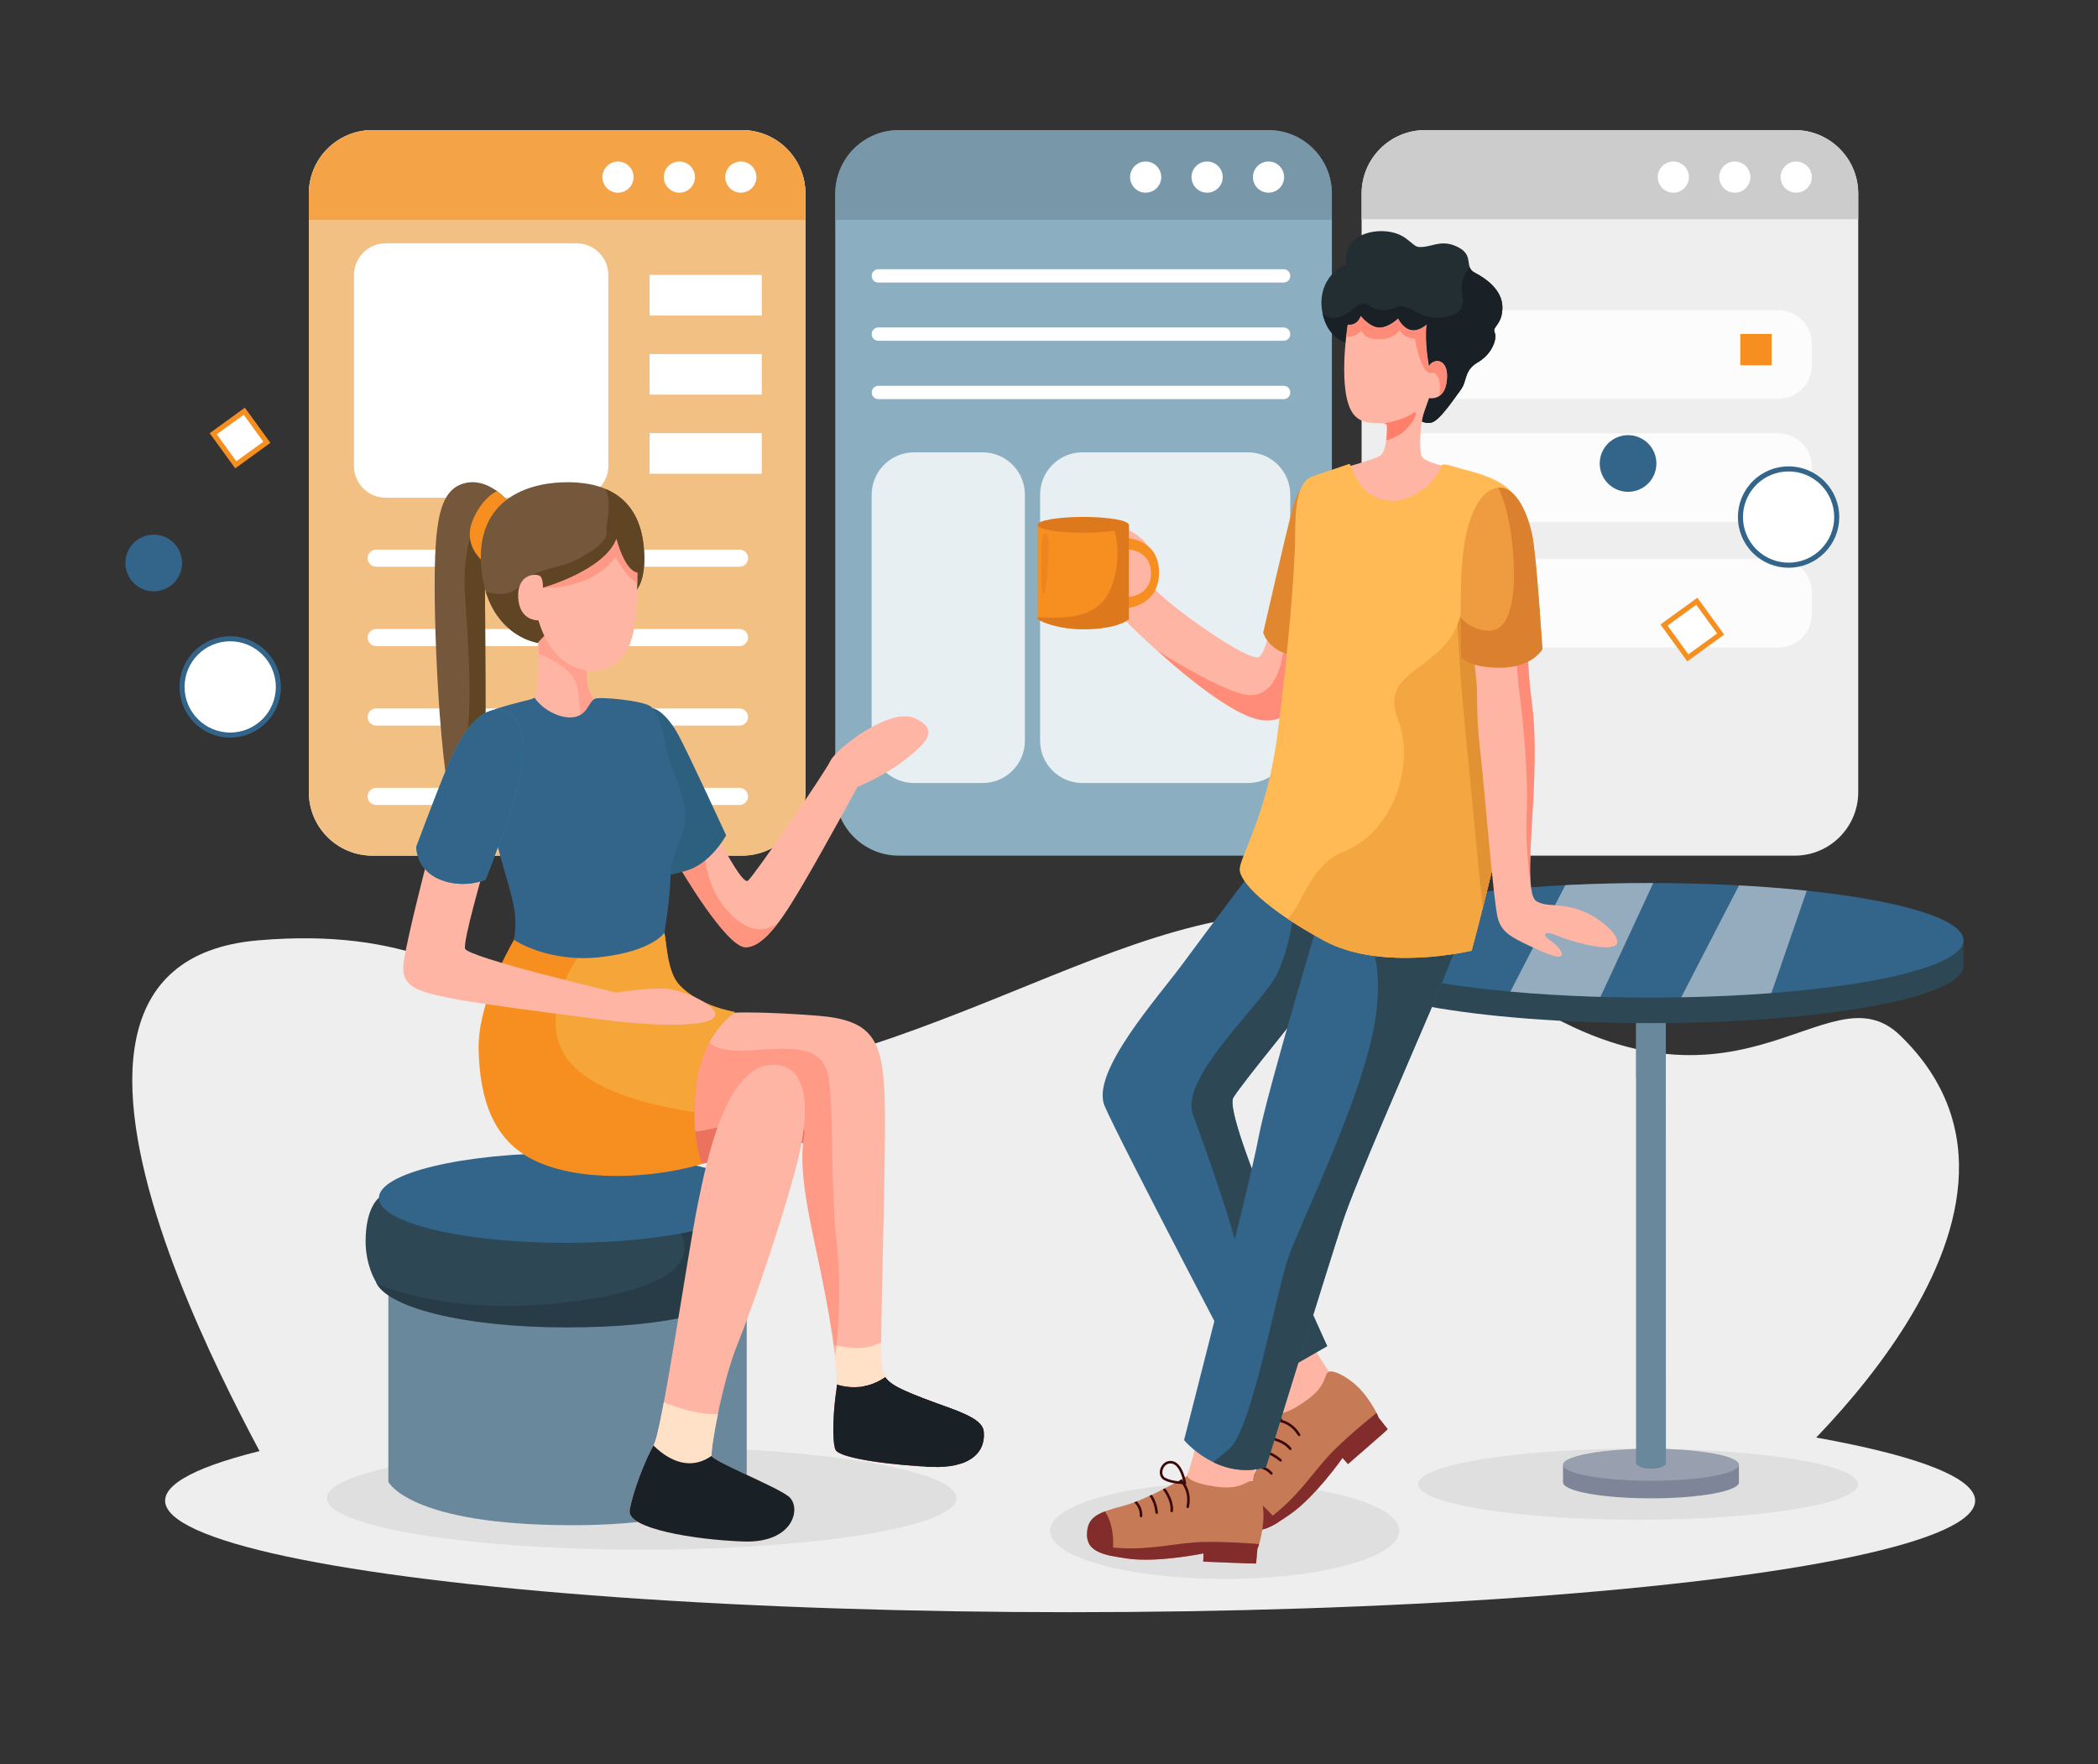 <svg xmlns="http://www.w3.org/2000/svg" xmlns:xlink="http://www.w3.org/1999/xlink" id="Layer_1" x="0px" y="0px" viewBox="0 0 3311.1 2784.1" style="enable-background:new 0 0 3311.1 2784.1;" xml:space="preserve">
<rect x="0" y="0" width="3311.1" height="2784.1" fill="#333333" stroke="none"/>
<style type="text/css">
	.st0{fill:#EEEEEE;}
	.st1{clip-path:url(#SVGID_2_);}
	.st2{fill:#CCCCCC;}
	.st3{opacity:0.8;fill:#FFFFFF;enable-background:new    ;}
	.st4{fill:#FFFFFF;}
	.st5{fill:#EBEBF7;}
	.st6{clip-path:url(#SVGID_4_);}
	.st7{opacity:0.6;}
	.st8{fill:#F78F20;}
	.st9{fill:#8BAFC1;}
	.st10{clip-path:url(#SVGID_6_);}
	.st11{fill:#6A889B;}
	.st12{clip-path:url(#SVGID_10_);}
	.st13{opacity:0.34;fill:#C4C4C4;enable-background:new    ;}
	.st14{fill:#7E8598;}
	.st15{fill:#989FAF;}
	.st16{clip-path:url(#SVGID_12_);}
	.st17{fill:#2D4754;}
	.st18{fill:#33658A;}
	.st19{clip-path:url(#SVGID_14_);}
	.st20{opacity:0.52;fill:#EEEEEE;enable-background:new    ;}
	.st21{fill:#232E33;}
	.st22{clip-path:url(#SVGID_16_);}
	.st23{fill:#192126;}
	.st24{fill:#FFB5A4;}
	.st25{clip-path:url(#SVGID_18_);}
	.st26{opacity:0.75;}
	.st27{fill:#FF7F6A;}
	.st28{clip-path:url(#SVGID_20_);}
	.st29{fill:#E0872F;}
	.st30{fill:#C67A56;}
	.st31{clip-path:url(#SVGID_22_);}
	.st32{fill:#822C2C;}
	.st33{fill:none;stroke:#3A0909;stroke-width:4;stroke-linecap:round;stroke-miterlimit:10;}
	.st34{clip-path:url(#SVGID_24_);}
	.st35{clip-path:url(#SVGID_26_);}
	.st36{clip-path:url(#SVGID_28_);}
	.st37{fill:#FFBA55;}
	.st38{clip-path:url(#SVGID_30_);}
	.st39{fill:#F4A640;}
	.st40{clip-path:url(#SVGID_32_);}
	.st41{fill:#E29233;}
	.st42{clip-path:url(#SVGID_34_);}
	.st43{fill:#EF9C41;}
	.st44{clip-path:url(#SVGID_36_);}
	.st45{fill:#DB802E;}
	.st46{clip-path:url(#SVGID_38_);}
	.st47{fill:#DD781D;}
	.st48{opacity:0.42;fill:#DD781D;enable-background:new    ;}
	.st49{clip-path:url(#SVGID_42_);}
	.st50{opacity:0.28;fill:#192126;enable-background:new    ;}
	.st51{fill:#75573C;}
	.st52{clip-path:url(#SVGID_46_);}
	.st53{fill:#604524;}
	.st54{clip-path:url(#SVGID_48_);}
	.st55{opacity:0.5;}
	.st56{clip-path:url(#SVGID_50_);}
	.st57{opacity:0.5;clip-path:url(#SVGID_52_);fill:#FF7F6A;}
	.st58{fill:#EA725E;}
	.st59{clip-path:url(#SVGID_54_);}
	.st60{fill:#FFE1C7;}
	.st61{fill:#E55353;}
	.st62{clip-path:url(#SVGID_56_);}
	.st63{clip-path:url(#SVGID_58_);}
	.st64{clip-path:url(#SVGID_60_);}
	.st65{fill:#F6A538;}
	.st66{clip-path:url(#SVGID_62_);}
	.st67{opacity:0.62;fill:#FF7F6A;enable-background:new    ;}
	.st68{fill:#2D607F;}
	.st69{fill:#26A2A5;}
	.st70{clip-path:url(#SVGID_66_);}
	.st71{opacity:0.65;}
	.st72{fill:#FFFFFF;stroke:#33658A;stroke-width:8;stroke-miterlimit:10;}
	.st73{fill:#FFFFFF;stroke:#F78F20;stroke-width:8;stroke-miterlimit:10;}
</style>
<path class="st0" d="M2249.2,205.3h583.2c55.4,0,100.3,44.9,100.3,100.3v944.5c0,55.4-44.9,100.3-100.3,100.3h-583.2  c-55.4,0-100.3-44.9-100.3-100.3V305.7C2148.9,250.2,2193.8,205.3,2249.2,205.3z"></path>
<g>
	<defs>
		<path id="SVGID_1_" d="M2249.2,205.3h583.2c55.4,0,100.3,44.9,100.3,100.3v944.5c0,55.4-44.9,100.3-100.3,100.3h-583.2    c-55.4,0-100.3-44.9-100.3-100.3V305.7C2148.9,250.2,2193.8,205.3,2249.2,205.3z"></path>
	</defs>
	<clipPath id="SVGID_2_">
		<use xlink:href="#SVGID_1_" style="overflow:visible;"></use>
	</clipPath>
	<g class="st1">
		<g>
			<rect x="2107.1" y="145.3" class="st2" width="854.1" height="200.7"></rect>
		</g>
		<path class="st3" d="M2250,489.6h556.7c29.1,0,52.8,23.6,52.8,52.7v34.3c0,29.1-23.6,52.8-52.8,52.8H2250    c-29.1,0-52.8-23.6-52.8-52.8v-34.3C2197.3,513.2,2220.9,489.6,2250,489.6z"></path>
		<path class="st3" d="M2250,683.9h556.7c29.1,0,52.8,23.6,52.8,52.8V771c0,29.1-23.6,52.8-52.8,52.8H2250    c-29.1,0-52.8-23.6-52.8-52.8v-34.3C2197.3,707.5,2220.9,683.9,2250,683.9z"></path>
		<path class="st3" d="M2250,882h556.7c29.1,0,52.8,23.6,52.8,52.8v34.3c0,29.1-23.6,52.8-52.8,52.8H2250    c-29.1,0-52.8-23.6-52.8-52.8v-34.3C2197.3,905.7,2220.9,882,2250,882z"></path>
	</g>
</g>
<circle class="st4" cx="2640.9" cy="279.5" r="24.6"></circle>
<circle class="st4" cx="2737.9" cy="279.5" r="24.6"></circle>
<circle class="st4" cx="2834.8" cy="279.5" r="24.6"></circle>
<path class="st5" d="M587.7,205.3h583.2c55.4,0,100.3,44.9,100.3,100.3v944.5c0,55.4-44.9,100.3-100.3,100.3H587.7  c-55.4,0-100.3-44.9-100.3-100.3V305.7C487.4,250.2,532.3,205.3,587.7,205.3z"></path>
<g>
	<defs>
		<path id="SVGID_3_" d="M587.7,205.3h583.2c55.4,0,100.3,44.9,100.3,100.3v944.5c0,55.4-44.9,100.3-100.3,100.3H587.7    c-55.4,0-100.3-44.9-100.3-100.3V305.7C487.4,250.2,532.3,205.3,587.7,205.3z"></path>
	</defs>
	<use xlink:href="#SVGID_3_" style="overflow:visible;fill:#F2C083;"></use>
	<clipPath id="SVGID_4_">
		<use xlink:href="#SVGID_3_" style="overflow:visible;"></use>
	</clipPath>
	<g class="st6">
		<g class="st7">
			<rect x="321.3" y="122" class="st8" width="1003.7" height="225"></rect>
		</g>
	</g>
</g>
<path class="st4" d="M1167.1,894.4H593.7c-7.5,0-13.5-6-13.5-13.5l0,0c0-7.5,6-13.5,13.5-13.5c0,0,0,0,0,0h573.4  c7.5,0,13.5,6,13.5,13.5c0,0,0,0,0,0l0,0C1180.6,888.4,1174.6,894.4,1167.1,894.4z"></path>
<path class="st4" d="M593.7,992.7h573.4c7.5,0,13.5,6,13.5,13.5l0,0c0,7.5-6,13.5-13.5,13.5H593.7c-7.5,0-13.5-6-13.5-13.5l0,0  C580.2,998.8,586.3,992.7,593.7,992.7z"></path>
<path class="st4" d="M593.7,1118.1h573.4c7.5,0,13.5,6,13.5,13.5l0,0c0,7.5-6,13.5-13.5,13.5H593.7c-7.5,0-13.5-6-13.5-13.5l0,0  C580.2,1124.1,586.3,1118.1,593.7,1118.1z"></path>
<path class="st4" d="M1167.1,1270.4H593.7c-7.5,0-13.5-6-13.5-13.5c0,0,0,0,0,0l0,0c0-7.5,6-13.5,13.5-13.5h573.4  c7.5,0,13.5,6,13.5,13.5l0,0C1180.6,1264.3,1174.6,1270.4,1167.1,1270.4C1167.1,1270.4,1167.1,1270.4,1167.1,1270.4z"></path>
<circle class="st4" cx="975.3" cy="279.5" r="24.6"></circle>
<circle class="st4" cx="1072.2" cy="279.5" r="24.6"></circle>
<circle class="st4" cx="1169.2" cy="279.5" r="24.6"></circle>
<path class="st4" d="M608.8,384h301.1c27.7,0,50.2,22.5,50.2,50.2v301.1c0,27.7-22.5,50.2-50.2,50.2H608.8  c-27.7,0-50.2-22.5-50.2-50.2V434.2C558.7,406.5,581.1,384,608.8,384z"></path>
<rect x="1025.2" y="433.9" class="st4" width="177" height="64"></rect>
<rect x="1025.2" y="558.8" class="st4" width="177" height="64"></rect>
<rect x="1025.2" y="683.6" class="st4" width="177" height="64"></rect>
<path class="st9" d="M1418.5,205.3h583.2c55.4,0,100.3,44.9,100.3,100.3v944.5c0,55.4-44.9,100.3-100.3,100.3h-583.2  c-55.4,0-100.3-44.9-100.3-100.3V305.7C1318.2,250.2,1363.1,205.3,1418.5,205.3z"></path>
<g>
	<defs>
		<path id="SVGID_5_" d="M1418.5,205.3h583.2c55.4,0,100.3,44.9,100.3,100.3v944.5c0,55.4-44.9,100.3-100.3,100.3h-583.2    c-55.4,0-100.3-44.9-100.3-100.3V305.7C1318.2,250.2,1363.1,205.3,1418.5,205.3z"></path>
	</defs>
	<clipPath id="SVGID_6_">
		<use xlink:href="#SVGID_5_" style="overflow:visible;"></use>
	</clipPath>
	<g class="st10">
		<g class="st7">
			<rect x="1281.8" y="168.5" class="st11" width="850.6" height="178.4"></rect>
		</g>
	</g>
</g>
<path class="st3" d="M1442.5,713.9h108.2c36.9,0,66.8,29.9,66.8,66.8V1169c0,36.9-29.9,66.8-66.8,66.8h-108.2  c-36.9,0-66.8-29.9-66.8-66.8V780.7C1375.7,743.8,1405.6,713.9,1442.5,713.9z"></path>
<path class="st3" d="M1708.3,713.9h261.2c36.9,0,66.8,29.9,66.8,66.8V1169c0,36.9-29.9,66.8-66.8,66.8h-261.2  c-36.9,0-66.8-29.9-66.8-66.8V780.7C1641.5,743.8,1671.4,713.9,1708.3,713.9z"></path>
<circle class="st4" cx="1808.1" cy="279.5" r="24.6"></circle>
<circle class="st4" cx="1905.1" cy="279.5" r="24.6"></circle>
<circle class="st4" cx="2002" cy="279.5" r="24.6"></circle>
<path class="st4" d="M2025.9,445.9h-639.8c-5.8,0-10.4-4.7-10.4-10.5c0,0,0,0,0,0l0,0c0-5.8,4.7-10.5,10.4-10.5h639.8  c5.8,0,10.4,4.7,10.4,10.5l0,0C2036.4,441.2,2031.7,445.9,2025.9,445.9C2025.9,445.9,2025.9,445.9,2025.9,445.9z"></path>
<path class="st4" d="M2025.9,537.8h-639.8c-5.8,0-10.4-4.7-10.4-10.5c0,0,0,0,0,0l0,0c0-5.8,4.7-10.5,10.4-10.5h639.8  c5.8,0,10.4,4.7,10.4,10.5l0,0C2036.4,533.1,2031.7,537.8,2025.9,537.8C2025.9,537.8,2025.9,537.8,2025.9,537.8z"></path>
<path class="st4" d="M1386.2,608.9h639.8c5.8,0,10.4,4.7,10.4,10.5v0c0,5.8-4.7,10.5-10.4,10.5h-639.8c-5.8,0-10.4-4.7-10.4-10.5v0  C1375.7,613.5,1380.4,608.9,1386.2,608.9z"></path>
<path class="st0" d="M450.7,2368.4c3.9-10.3-515.8-843.5-43.6-884.3s444.1,313.2,882.8,190.9s708.3-383.1,1078.3-121.7  s513-32.7,630.5,80.7c298.3,288-215.2,714.4-227.4,724.6S450.7,2368.4,450.7,2368.4z"></path>
<g>
	<defs>
		<path id="SVGID_7_" d="M450.7,2368.4c3.9-10.3-515.8-843.5-43.6-884.3s444.1,313.2,882.8,190.9s708.3-383.1,1078.3-121.7    s513-32.7,630.5,80.7c298.3,288-215.2,714.4-227.4,724.6S450.7,2368.4,450.7,2368.4z"></path>
	</defs>
	<clipPath id="SVGID_8_">
		<use xlink:href="#SVGID_7_" style="overflow:visible;"></use>
	</clipPath>
</g>
<ellipse class="st0" cx="1688.9" cy="2368.4" rx="1428.3" ry="176"></ellipse>
<g>
	<defs>
		<ellipse id="SVGID_9_" cx="1688.9" cy="2368.4" rx="1428.3" ry="176"></ellipse>
	</defs>
	<clipPath id="SVGID_10_">
		<use xlink:href="#SVGID_9_" style="overflow:visible;"></use>
	</clipPath>
	<g class="st12">
		<ellipse class="st13" cx="1012.8" cy="2364.4" rx="496.9" ry="81.3"></ellipse>
		<ellipse class="st13" cx="2585.4" cy="2342.4" rx="347.2" ry="56.1"></ellipse>
		<ellipse class="st13" cx="1932.8" cy="2416" rx="275.6" ry="75.9"></ellipse>
	</g>
</g>
<path class="st14" d="M2729.9,2311.7c-22.8-8.3-69.9-14-124.3-14s-101.5,5.7-124.3,14h-14.5v27.7c0,14,62.1,25.3,138.8,25.3  s138.8-11.3,138.8-25.3v-27.7H2729.9z"></path>
<ellipse class="st15" cx="2605.6" cy="2311.7" rx="138.8" ry="25.3"></ellipse>
<path class="st11" d="M2629.1,2309.8c0,0-3.2,8-23.4,8c-19,0-23.4-8-23.4-8V1484h46.7L2629.1,2309.8z"></path>
<g>
	<defs>
		<path id="SVGID_11_" d="M2629.1,2309.8c0,0-3.2,8-23.4,8c-19,0-23.4-8-23.4-8V1484h46.7L2629.1,2309.8z"></path>
	</defs>
	<use xlink:href="#SVGID_11_" style="overflow:visible;fill:#6A889B;"></use>
	<clipPath id="SVGID_12_">
		<use xlink:href="#SVGID_11_" style="overflow:visible;"></use>
	</clipPath>
	<g class="st16">
		<polygon class="st11" points="2537.1,1702.1 2689.3,1702.1 2689.3,1591.1 2520.8,1591.1   "></polygon>
	</g>
</g>
<path class="st17" d="M3047,1484c-81.2-29.7-249.2-50.1-443.4-50.1s-362.2,20.4-443.4,50.1h-51.9v40.3c0,49.9,221.7,90.4,495.3,90.4  s495.3-40.5,495.3-90.4V1484H3047z"></path>
<ellipse class="st18" cx="2603.6" cy="1484" rx="495.3" ry="90.4"></ellipse>
<g>
	<defs>
		<ellipse id="SVGID_13_" cx="2603.6" cy="1484" rx="495.3" ry="90.4"></ellipse>
	</defs>
	<clipPath id="SVGID_14_">
		<use xlink:href="#SVGID_13_" style="overflow:visible;"></use>
	</clipPath>
	<g class="st19">
		<polygon class="st20" points="2500.1,1339.5 2350.7,1628.9 2500.1,1628.9 2629.1,1350.8   "></polygon>
		<polygon class="st20" points="2774.4,1339.5 2625,1628.9 2774.4,1628.9 2871.4,1348   "></polygon>
	</g>
</g>
<path class="st21" d="M2131.8,542.6c0,0-35.7-3.2-44.7-49.2s22.5-71.6,37.3-75.6c0,0-4.5-32,20.8-44.9s56.4-9.5,73.4,3.2  s14.8,15.1,29.8,13.3s30.1-11.6,54.1,1.4s8.1,30.8,24.9,39.5s43.7,26.8,43.7,54.8c0,28-16.6,30-12.2,39.6s-3.9,34-26.4,47  s-16.6,29.3-27,43.3s-33.3,48.6-46,51.8s-23.3-6.1-23.3-7.1s-48.4-89.6-48.4-89.6L2131.8,542.6z"></path>
<g>
	<defs>
		<path id="SVGID_15_" d="M2131.8,542.6c0,0-35.7-3.2-44.7-49.2s22.5-71.6,37.3-75.6c0,0-4.5-32,20.8-44.9s56.4-9.5,73.4,3.2    s14.8,15.1,29.8,13.3s30.1-11.6,54.1,1.4s8.1,30.8,24.9,39.5s43.7,26.8,43.7,54.8c0,28-16.6,30-12.2,39.6s-3.9,34-26.4,47    s-16.6,29.3-27,43.3s-33.3,48.6-46,51.8s-23.3-6.1-23.3-7.1s-48.4-89.6-48.4-89.6L2131.8,542.6z"></path>
	</defs>
	<clipPath id="SVGID_16_">
		<use xlink:href="#SVGID_15_" style="overflow:visible;"></use>
	</clipPath>
	<g class="st22">
		<path class="st23" d="M2332.7,411.5c0,0-32.7,16.7-24.5,55.2s-43.6,37.5-59.4,31.9s-31.1-19.6-43.7-14.2s-27.1,8.7-43.9-2    s-24.7,10.5-46.3,17.4s-31-8.8-31-8.8l5.1,48.2c0,0,22,14,22.8,13.4s24.7-1.7,24.7-1.7l63.5,13.3l22.1,103.5l46.3,12.6l73.6-66.4    c0,0,35.1-70.5,37.4-72.8s-3.4-94-3.4-94L2332.7,411.5z"></path>
	</g>
</g>
<path class="st24" d="M2127,512.3c0,0-17.6,109.3,9.8,142.3c17.8,21.5,51.6,7.8,52.1,17.4s-0.5,40.7-10.6,47s-51.5,17.6-51.5,17.6  s9.9,58.9,49.3,70.8s81.4-12.7,93-28.5s24-40.2,24-40.2s-45.8-8.1-49.7-19s-2.3-50.1,3.8-68.1s8.2-23.3,8.2-23.3s23.4,4.8,27.7-24.8  s-10.2-36.1-18.9-33.1s-8.8,8.5-8.8,8.5s-7.4-36.8-4.1-66.6c0,0-11.8,11.5-24.9,8.5s-19.8-18.1-19.8-18.1s-14.1,13.9-29.2,14.3  s-29.8-18.3-29.8-18.3S2142.7,514.6,2127,512.3z"></path>
<g>
	<defs>
		<path id="SVGID_17_" d="M2127,512.3c0,0-17.6,109.3,9.8,142.3c17.8,21.5,51.6,7.8,52.1,17.4s-0.5,40.7-10.6,47    s-51.5,17.6-51.5,17.6s9.9,58.9,49.3,70.8s81.4-12.7,93-28.5s24-40.2,24-40.2s-45.8-8.1-49.7-19s-2.3-50.1,3.8-68.1    s8.2-23.3,8.2-23.3s23.4,4.8,27.7-24.8s-10.2-36.1-18.9-33.1s-8.8,8.5-8.8,8.5s-7.4-36.8-4.1-66.6c0,0-11.8,11.5-24.9,8.5    s-19.8-18.1-19.8-18.1s-14.1,13.9-29.2,14.3s-29.8-18.3-29.8-18.3S2142.7,514.6,2127,512.3z"></path>
	</defs>
	<clipPath id="SVGID_18_">
		<use xlink:href="#SVGID_17_" style="overflow:visible;"></use>
	</clipPath>
	<g class="st25">
		<g class="st26">
			<path class="st27" d="M2114.1,528.6c0,0,16.5,10.2,34.7-6.6c0,0,3.2,13.6,27.7,13.6s33-15.2,33-15.2s0.2,10.7,23.7,14.6     c0,0,9,56.7,25.7,53.6s15.5,33.9,10,45.8c0,0,23-2.7,23.3-9.9s3.4-42.9,3.1-43.4s-15.8-22-15.8-22l-14.6-13.6l-10.6-46.3     l-111.5-16.2l-27.6,22.3L2114.1,528.6z"></path>
		</g>
		<path class="st27" d="M2180,672.8c0,0-7.9-1.3,4.9-4.4s33.2-7.5,45.1-16.5s-1,27.2-31.5,39.3s-22,0.8-22-0.7    S2180,672.8,2180,672.8z"></path>
	</g>
</g>
<path class="st24" d="M2015.5,926.2c0,0-12.7,104.7-29.3,111s-134.8-75.3-167.3-111c0,0,5.1-45.8-8.3-66.2s-73.7-56-95.5-6.3  s-19.6,74.8,2.2,93.8s53.3,26.1,58.2,31.4s134.1,134.3,205.2,155.4c71.1,21.1,93.3-77.2,100.2-101.5c6.9-24.3,18-92,18-92  L2015.5,926.2z"></path>
<g>
	<defs>
		<path id="SVGID_19_" d="M2015.5,926.2c0,0-12.7,104.7-29.3,111s-134.8-75.3-167.3-111c0,0,5.1-45.8-8.3-66.2s-73.7-56-95.5-6.3    s-19.6,74.8,2.2,93.8s53.3,26.1,58.2,31.4s134.1,134.3,205.2,155.4c71.1,21.1,93.3-77.2,100.2-101.5c6.9-24.3,18-92,18-92    L2015.5,926.2z"></path>
	</defs>
	<clipPath id="SVGID_20_">
		<use xlink:href="#SVGID_19_" style="overflow:visible;"></use>
	</clipPath>
	<g class="st28">
		<g class="st26">
			<path class="st27" d="M1772.7,992.9c0,0,132.4,88.5,188.3,102.5s63.7-64,63.7-64s32.7,3.8,33.7,4.1s-14.6,110.3-14.6,110.3     s-43.6,20.1-44.6,20.1s-76.3-22.5-76.3-22.5L1772.7,992.9z"></path>
		</g>
	</g>
</g>
<path class="st29" d="M2072.9,753.2c0,0-21.7,5.8-33.3,50.2c-11.6,44.4-46,195.1-46,195.1s9.5,36,64.5,39.1L2072.9,753.2z"></path>
<path class="st24" d="M1969.1,2146.9c0.3,1.4,57.2,86.5,46.2,93.7s-0.7,19.9,14.2,20.7s74.7-25.4,74.7-25.4l4-54.1l-68.9-106.9  L1969.1,2146.9z"></path>
<path class="st30" d="M2016.2,2229.7c0,0-19.1,68-40.9,103.1s-30,51.5-10.9,72.3s43.9,4.1,72.4-15.8c39.5-27.6,82-88.4,82-88.4  l8.6,9.7c0,0,63.1-54.6,62.7-55.1l-14.3-18c0,0-5.1-15.3-23.1-38.1s-49-39.6-56.5-33.9s-1.5,21.7-36.4,46.1  C2024.8,2236,2016.2,2229.7,2016.2,2229.7z"></path>
<g>
	<defs>
		<path id="SVGID_21_" d="M2016.2,2229.7c0,0-19.1,68-40.9,103.1s-30,51.5-10.9,72.3s43.9,4.1,72.4-15.8c39.5-27.6,82-88.4,82-88.4    l8.6,9.7c0,0,63.1-54.6,62.7-55.1l-14.3-18c0,0-5.1-15.3-23.1-38.1s-49-39.6-56.5-33.9s-1.5,21.7-36.4,46.1    C2024.8,2236,2016.2,2229.7,2016.2,2229.7z"></path>
	</defs>
	<clipPath id="SVGID_22_">
		<use xlink:href="#SVGID_21_" style="overflow:visible;"></use>
	</clipPath>
	<g class="st31">
		<path class="st32" d="M1949.6,2358.6c0,0,33.8-5.5,72.2,50.6c38.4,56.1-73.1,44.8-76.7,40.6s-18.9-54.6-17.8-56.3    S1949.6,2358.6,1949.6,2358.6z"></path>
		<path class="st32" d="M1962.7,2417.4c0,0,16.2,0.1,55.7-33.4c39.5-33.6,58.9-68.2,90.1-98.4s69.1-59.8,69.1-59.8    s23.9,28.2,25.8,29.1s15,20,5.1,27.8s-159.4,133.9-168,141.5c-8.6,7.6-59.8,23.3-59.8,23.3L1962.7,2417.4z"></path>
		<path class="st33" d="M1976,2315.5c0.6,0.7,17.8-4.7,30.5,9.9"></path>
		<path class="st33" d="M1989.9,2291.1c0,0,13.3-1.7,31.1,13.6"></path>
		<path class="st33" d="M1998.3,2268.8c0,0,25.7,1.9,38,17.7"></path>
		<path class="st33" d="M2005.2,2242.2c0,0,27.1-6.5,45.1,22.3"></path>
	</g>
</g>
<path class="st33" d="M2020.9,2239.9c0,0-24-18.4-37-9.7s-3.3,30.6,9.8,26.9S2020.9,2239.9,2020.9,2239.9z"></path>
<path class="st24" d="M1896.1,2236.9c-0.8,1.2-17.7,102.2-30.6,99.9s-14.2,14-3.9,24.8s71.8,32.8,71.8,32.8l40-36.6l23.2-125.1  L1896.1,2236.9z"></path>
<path class="st30" d="M1873.6,2329.5c0,0-60.6,36.4-100.5,47s-57.2,16.9-57.6,45.1s29.1,33,63.5,38.1c47.7,7,120.4-8.1,120.4-8.1  l-0.4,13c0,0,83.4,3.5,83.4,2.9s2-22.9,2-22.9s6.8-14.7,9.3-43.6s-8.5-62.4-17.9-63.5s-16,14.7-58.1,8.6  S1873.6,2329.5,1873.6,2329.5z"></path>
<g>
	<defs>
		<path id="SVGID_23_" d="M1873.6,2329.5c0,0-60.6,36.4-100.5,47s-57.2,16.9-57.6,45.1s29.1,33,63.5,38.1    c47.7,7,120.4-8.1,120.4-8.1l-0.4,13c0,0,83.4,3.5,83.4,2.9s2-22.9,2-22.9s6.8-14.7,9.3-43.6s-8.5-62.4-17.9-63.5    s-16,14.7-58.1,8.6S1873.6,2329.5,1873.6,2329.5z"></path>
	</defs>
	<clipPath id="SVGID_24_">
		<use xlink:href="#SVGID_23_" style="overflow:visible;"></use>
	</clipPath>
	<g class="st34">
		<path class="st32" d="M1736.6,2377.6c0,0,28.4,19.2,17.9,86.4s-83.9-17.5-83.7-23.1s23.8-52.7,25.7-53.2    S1736.6,2377.6,1736.6,2377.6z"></path>
		<path class="st32" d="M1705.8,2429.4c0,0,11.7,11.2,63.5,13.9s89.6-9.2,133-9.8s91.3,3.9,91.3,3.9s-2,37-1.2,38.9    s-2.8,24.8-15.4,23.7s-207.9-11.9-219.3-12.2s-59.5-24-59.5-24L1705.8,2429.4z"></path>
		<path class="st33" d="M1785.4,2364.4c-0.1,0.9,16.1,8.8,15.4,28.1"></path>
		<path class="st33" d="M1812.2,2356.1c0,0,10.8,7.9,13.3,31.2"></path>
		<path class="st33" d="M1833.7,2345.6c0,0,17.4,19,15.5,39"></path>
		<path class="st33" d="M1857,2331c0,0,24.2,13.9,17.5,47.1"></path>
	</g>
</g>
<path class="st33" d="M1869.9,2340.2c0,0-4.8-29.9-20.3-32.4s-23.4,20-11.3,26.4S1869.9,2340.2,1869.9,2340.2z"></path>
<path class="st18" d="M2031.3,1312.3l-26,23.6c0,0-98.6,130.6-138.4,184.7s-146,171.6-123.6,224.7s230.2,448.6,230.2,448.6  l121.1-69.4c0,0-166.5-361.8-148.1-392.4s231.7-289.1,231.7-289.1L2031.3,1312.3z"></path>
<g>
	<defs>
		<path id="SVGID_25_" d="M2031.3,1312.3l-26,23.6c0,0-98.6,130.6-138.4,184.7s-146,171.6-123.6,224.7s230.2,448.6,230.2,448.6    l121.1-69.4c0,0-166.5-361.8-148.1-392.4s231.7-289.1,231.7-289.1L2031.3,1312.3z"></path>
	</defs>
	<clipPath id="SVGID_26_">
		<use xlink:href="#SVGID_25_" style="overflow:visible;"></use>
	</clipPath>
	<g class="st35">
		<path class="st17" d="M2041.9,1438c0,0-4.7,51.2-25.4,97.2s-154.7,163.9-134,222.9s74.1,196.9,95.3,321.7l21.1,124.9l77.8-7.3    l61.6-77.8L1969.2,1742l215.9-221.4l-12.3-62L2041.9,1438"></path>
	</g>
</g>
<path class="st18" d="M2090.8,1419.5c0,0-91.7,304.9-104.8,376.9c-13.1,72-117.3,476.4-117.3,476.4s53.2,64.3,129.2,42.9  c0,0,100.3-324.8,121.1-387.6s103.8-251.5,138.8-334s55.7-139.8,55.7-139.8L2090.8,1419.5z"></path>
<g>
	<defs>
		<path id="SVGID_27_" d="M2090.8,1419.5c0,0-91.7,304.9-104.8,376.9c-13.1,72-117.3,476.4-117.3,476.4s53.2,64.3,129.2,42.9    c0,0,100.3-324.8,121.1-387.6s103.8-251.5,138.8-334s55.7-139.8,55.7-139.8L2090.8,1419.5z"></path>
	</defs>
	<clipPath id="SVGID_28_">
		<use xlink:href="#SVGID_27_" style="overflow:visible;"></use>
	</clipPath>
	<g class="st36">
		<path class="st17" d="M2141.4,1455.2c0,0,46.8,31.7,29.5,151.2s-117.3,319.7-137.8,378.9c-20.4,59.2-57.2,270.2-92.9,301    s-44.9,37.5-44.9,37.5l58.4,40.9c0,0,67.1-3.9,67.2-8.7s201.1-533.1,201.1-533.1l80.3-338.9L2141.4,1455.2z"></path>
	</g>
</g>
<path class="st37" d="M2199.8,790.5c21.9,0,61.7-20.2,75.3-55.8c1.2-4.9,18.9,1.7,32.2,5.4s76.1,16.6,85.6,50.4s10.1,288,0,387.9  s-70.3,322-70.3,322s-141.2,34.1-233.1-15.9c-92-50-133.7-93.2-133-113s42.3-85.2,58.9-207.4S2044,893.7,2044,847s3.2-87,27.5-95.2  c24.3-8.1,53.2-18,57.8-19.6S2140.9,790.5,2199.8,790.5z"></path>
<g>
	<defs>
		<path id="SVGID_29_" d="M2199.8,790.5c21.9,0,61.7-20.2,75.3-55.8c1.2-4.9,18.9,1.7,32.2,5.4s76.1,16.6,85.6,50.4    s10.1,288,0,387.9s-70.3,322-70.3,322s-141.2,34.1-233.1-15.9c-92-50-133.7-93.2-133-113s42.3-85.2,58.9-207.4    S2044,893.7,2044,847s3.2-87,27.5-95.2c24.3-8.1,53.2-18,57.8-19.6S2140.9,790.5,2199.8,790.5z"></path>
	</defs>
	<clipPath id="SVGID_30_">
		<use xlink:href="#SVGID_29_" style="overflow:visible;"></use>
	</clipPath>
	<g class="st38">
		<path class="st39" d="M2318.6,845c0,0,7.1,120.5-35.8,170c-42.9,49.5-102,55.2-76,122.1s-5.7,174.6-84.8,206.3    c-79.2,31.7-63.3,137.9-131.2,109.3c0,0,72,112.3,167.5,115.9s211-4.9,212.4-4.8s48.5-182,48.5-182l46.5-252.3l-28.6-262    l-29.1-47.5L2318.6,845z"></path>
		<g>
			<defs>
				<path id="SVGID_31_" d="M2318.6,845c0,0,7.1,120.5-35.8,170c-42.9,49.5-102,55.2-76,122.1s-5.7,174.6-84.8,206.3      c-79.2,31.7-63.3,137.9-131.2,109.3c0,0,72,112.3,167.5,115.9s211-4.9,212.4-4.8s48.5-182,48.5-182l46.5-252.3l-28.6-262      l-29.1-47.5L2318.6,845z"></path>
			</defs>
			<clipPath id="SVGID_32_">
				<use xlink:href="#SVGID_31_" style="overflow:visible;"></use>
			</clipPath>
			<g class="st40">
				<path class="st41" d="M2298.4,955.3c0,0,3.5,65.1,6.7,111.8c3.2,46.7,34.8,366.8,34.8,366.8s29.7,14.7,41.2-25.2      s-24.6-426-24.6-426L2298.4,955.3z"></path>
			</g>
		</g>
	</g>
</g>
<path class="st24" d="M2315.9,937.6c0,0,11.6,114.7,14.1,136.7s-0.7,53.6,5.8,107.8s21.6,248.2,28.7,269.4s20.8,28.6,69.4,50.3  s29.7-6.7,13-17.4s-6.8-15.5,9.5-8.2s76,25.7,92.2,16.3s-22.5-45.6-56.9-56.8s-49.9-3.5-66.8-13.4s-8-94.2-4.5-169.9  c3.7-78.5,1.6-114.2-4.8-161.2c-3.7-27.5-9-143.1-8.9-163.9c0-2.1,0-3.2,0-3.2L2315.9,937.6z"></path>
<g>
	<defs>
		<path id="SVGID_33_" d="M2315.9,937.6c0,0,11.6,114.7,14.1,136.7s-0.7,53.6,5.8,107.8s21.6,248.2,28.7,269.4s20.8,28.6,69.4,50.3    s29.7-6.7,13-17.4s-6.8-15.5,9.5-8.2s76,25.7,92.2,16.3s-22.5-45.6-56.9-56.8s-49.9-3.5-66.8-13.4s-8-94.2-4.5-169.9    c3.7-78.5,1.6-114.2-4.8-161.2c-3.7-27.5-9-143.1-8.9-163.9c0-2.1,0-3.2,0-3.2L2315.9,937.6z"></path>
	</defs>
	<clipPath id="SVGID_34_">
		<use xlink:href="#SVGID_33_" style="overflow:visible;"></use>
	</clipPath>
	<g class="st42">
		<g class="st26">
			<path class="st27" d="M2388.4,929.5c-0.2,1.2,3.8,9,4.6,78.3s4.6,78.8,7.3,103.9s11.8,102.4,9.1,173.1s9.3,126.6,9.4,126.9     s14.4-72.8,14.4-72.8l-0.4-282.4l-20-131.3L2388.4,929.5z"></path>
		</g>
	</g>
</g>
<path class="st43" d="M2364.4,769.8c28.4-3.1,47.1,41.8,53.9,75.6s15.9,179.2,15.9,179.2s-15.9,28.6-65,29.1s-64-15.3-63.4-16.9  s-3.2-104.7,3.2-162.8S2335.3,772.9,2364.4,769.8z"></path>
<g>
	<defs>
		<path id="SVGID_35_" d="M2364.4,769.8c28.4-3.1,47.1,41.8,53.9,75.6s15.9,179.2,15.9,179.2s-15.9,28.6-65,29.1s-64-15.3-63.4-16.9    s-3.2-104.7,3.2-162.8S2335.3,772.9,2364.4,769.8z"></path>
	</defs>
	<clipPath id="SVGID_36_">
		<use xlink:href="#SVGID_35_" style="overflow:visible;"></use>
	</clipPath>
	<g class="st44">
		<path class="st45" d="M2360.9,762.8c0,0,20.1,30,26.6,104.2s-3.7,128-36.8,128.3s-50.4-26.6-50.4-26.6l-12.2,75.9    c0,0,24.7,23.5,27.8,24.5s142.7-10.6,142.7-10.6l0.7-53.1L2445,828.4l-27.6-65h-57.9"></path>
	</g>
</g>
<path class="st8" d="M1774.6,848.9v111.3c0,0,54.6-1.5,54.6-56.7S1774.6,848.9,1774.6,848.9z M1778.6,942.3v-75.4  c0,0,37.9,0.3,37.9,37.7S1778.7,942.3,1778.6,942.3L1778.6,942.3z"></path>
<path class="st8" d="M1781.6,828.3h-144v149c0,0,25.2,15.7,72,15.7c54.9,0,72-15.7,72-15.7V828.3z"></path>
<g>
	<defs>
		<path id="SVGID_37_" d="M1781.6,828.3h-144v149c0,0,25.2,15.7,72,15.7c54.9,0,72-15.7,72-15.7V828.3z"></path>
	</defs>
	<clipPath id="SVGID_38_">
		<use xlink:href="#SVGID_37_" style="overflow:visible;"></use>
	</clipPath>
	<g class="st46">
		<path class="st47" d="M1742.1,800.1c0,2,28.6,35.9,19.9,95.3c-8.7,59.4-39.8,78.3-92.9,79.3s-69.4-6.1-69.4-6.1l20.9,37.8    l181.4,9.2l3-214.5L1742.1,800.1z"></path>
		<path class="st48" d="M1643.5,876.4c0.2,21.4-1,64.6,4.1,60.5s8.2-68.9,7.1-83S1643,828.9,1643.5,876.4z"></path>
	</g>
</g>
<ellipse class="st47" cx="1709.5" cy="828.3" rx="72" ry="12.5"></ellipse>
<path class="st11" d="M1178.5,2338.5c0,0-35,68.8-277.1,68.6c-256.4-0.3-288.5-68.6-288.5-68.6v-345.8h565.6V2338.5z"></path>
<g>
	<defs>
		<path id="SVGID_39_" d="M1178.5,2338.5c0,0-35,68.8-277.1,68.6c-256.4-0.3-288.5-68.6-288.5-68.6v-345.8h565.6V2338.5z"></path>
	</defs>
	<clipPath id="SVGID_40_">
		<use xlink:href="#SVGID_39_" style="overflow:visible;"></use>
	</clipPath>
</g>
<path class="st17" d="M597.9,1890.6c0,0-20.6,14.7-20.9,67.4c-0.2,38.5,15.5,63.6,15.5,63.6c14.3,40.9,137.7,73.3,301,73.3  s261.1-25.8,295.6-70.9c0,0,14.6-22.2,15.5-62.4c0.9-45.7-15.5-70.9-15.5-70.9L597.9,1890.6z"></path>
<g>
	<defs>
		<path id="SVGID_41_" d="M597.9,1890.6c0,0-20.6,14.7-20.9,67.4c-0.2,38.5,15.5,63.6,15.5,63.6c14.3,40.9,137.7,73.3,301,73.3    s261.1-25.8,295.6-70.9c0,0,14.6-22.2,15.5-62.4c0.9-45.7-15.5-70.9-15.5-70.9L597.9,1890.6z"></path>
	</defs>
	<clipPath id="SVGID_42_">
		<use xlink:href="#SVGID_41_" style="overflow:visible;"></use>
	</clipPath>
	<g class="st49">
		<path class="st50" d="M561.2,2010.9c2.2,1.4,123.6,75,356.3,41.4s147.8-117.8,147.8-117.8l77.1-43.5c0,0,66.4-15.8,78.6-15.1    s51.8,41.5,59.8,82.2s16.8,104.6-9.1,124.9s-152.1,42.1-190.7,46.4s-185.7,12.9-287.1,6.4s-185-41-185-41L561.2,2010.9z"></path>
	</g>
</g>
<ellipse class="st18" cx="893.6" cy="1890.6" rx="295.6" ry="70.9"></ellipse>
<g>
	<defs>
		<ellipse id="SVGID_43_" cx="893.6" cy="1890.6" rx="295.6" ry="70.9"></ellipse>
	</defs>
	<clipPath id="SVGID_44_">
		<use xlink:href="#SVGID_43_" style="overflow:visible;"></use>
	</clipPath>
</g>
<path class="st51" d="M799.3,789.2c0,0-29.9-37.5-68.2-26S686,826,686,927.1s12.2,389.6,49,394.3s30.9-99.1,31.2-173.9  s-1.3-278.6-1.3-278.6L799.3,789.2z"></path>
<g>
	<defs>
		<path id="SVGID_45_" d="M799.3,789.2c0,0-29.9-37.5-68.2-26S686,826,686,927.1s12.2,389.6,49,394.3s30.9-99.1,31.2-173.9    s-1.3-278.6-1.3-278.6L799.3,789.2z"></path>
	</defs>
	<clipPath id="SVGID_46_">
		<use xlink:href="#SVGID_45_" style="overflow:visible;"></use>
	</clipPath>
	<g class="st52">
		<path class="st53" d="M788.6,768.3c0,0-63.3,46-54.6,173.1s19.9,292.6-39.8,299.2c0,0,0,110.8,42.4,104.7s89.9,9.2,86.3-36.8    s-4.1-146.1-4.1-163.4s-21.4-280-21.4-280l15.3-90.2L788.6,768.3z"></path>
		<path class="st8" d="M786.8,773.4c0,0-27.1,11.5-41.6,50s17.1,62.6,17.1,62.6l29.4-18.4l28.8-69.7L786.8,773.4z"></path>
	</g>
</g>
<path class="st51" d="M985.9,944.4c0,0,37.1-3.8,30.1-80.8c-7.4-82.2-65.6-104.7-128.4-102.4s-137.8,32.4-127.9,136.5  s88.9,124.8,114.5,116.7L985.9,944.4z"></path>
<g>
	<defs>
		<path id="SVGID_47_" d="M985.9,944.4c0,0,37.1-3.8,30.1-80.8c-7.4-82.2-65.6-104.7-128.4-102.4s-137.8,32.4-127.9,136.5    s88.9,124.8,114.5,116.7L985.9,944.4z"></path>
	</defs>
	<clipPath id="SVGID_48_">
		<use xlink:href="#SVGID_47_" style="overflow:visible;"></use>
	</clipPath>
	<g class="st54">
		<path class="st53" d="M748.8,926.6c0,0,49.2,26.3,72-2.7s57.9-23.6,92.7-42.4s45.8-31.9,43.8-44.4s18-69.1-21.1-81.9    c0,0,50.7,9.9,53.2,9.9s36.4,43.7,36.4,43.7l-1.8,57.9l-0.9,83.5l-58.1,55.2l-106.6,16.8l-68.2-22.4L748.8,926.6z"></path>
	</g>
</g>
<path class="st24" d="M849.2,1014.1c1.3,17.8,1.3,35.7,0,53.4c-2.3,27.9-5.4,33.9-5.4,33.9s13.9,32.5,47.8,35.3  c38.4,3.2,46.3-31.6,46.3-31.6s-13.7-15.5-12.2-54.3l-53.8-61.3L849.2,1014.1z"></path>
<g class="st55">
	<defs>
		<path id="SVGID_49_" class="st55" d="M849.2,1014.1c1.3,17.8,1.3,35.7,0,53.4c-2.3,27.9-5.4,33.9-5.4,33.9s13.9,32.5,47.8,35.3    c38.4,3.2,46.3-31.6,46.3-31.6s-13.7-15.5-12.2-54.3l-53.8-61.3L849.2,1014.1z"></path>
	</defs>
	<clipPath id="SVGID_50_">
		<use xlink:href="#SVGID_49_" style="overflow:visible;"></use>
	</clipPath>
	<g class="st56">
		<g class="st26">
			<path class="st27" d="M843.8,1030.3c0,0,63.5,17.4,68.1,58.7l4.6,41.4l14.5-13.2l19.7-50.8l-36-53.4l-63.6-23.4l-7.4,19V1030.3z"></path>
		</g>
	</g>
</g>
<path class="st24" d="M1006,903.8c0,0,0,68.9-7.7,99.1c-7.7,30.1-28.6,56.2-62.8,55.7c-35.5-0.6-68.9-23.4-85.8-79.6  c0,0-30.4,1.8-31.9-36.8s31.4-37.8,35.5-32.2s3.6,17.6,3.6,17.6s97-27.1,115.9-77.1C972.9,850.4,985.1,900.2,1006,903.8z"></path>
<g>
	<defs>
		<path id="SVGID_51_" d="M1006,903.8c0,0,0,68.9-7.7,99.1c-7.7,30.1-28.6,56.2-62.8,55.7c-35.5-0.6-68.9-23.4-85.8-79.6    c0,0-30.4,1.8-31.9-36.8s31.4-37.8,35.5-32.2s3.6,17.6,3.6,17.6s97-27.1,115.9-77.1C972.9,850.4,985.1,900.2,1006,903.8z"></path>
	</defs>
	<clipPath id="SVGID_52_">
		<use xlink:href="#SVGID_51_" style="overflow:visible;"></use>
	</clipPath>
	<path class="st57" d="M865,920.3l-8,7.2c0,0,74.7,4.8,114.5-48.1c0,0,26.8,52.1,51.8,43.4l-3.8-35.2l-45.2-64.8L865,920.3z"></path>
</g>
<path class="st58" d="M1084.2,1693.5c63-15.7,121.5-53.1,177.7-20.8s31.3,123.6,11.9,129.4s-165.8,34.7-165.8,34.7s-21.1,4.1-22.2,0  S1084.2,1693.5,1084.2,1693.5z"></path>
<path class="st24" d="M1141.1,1600.9l21.3-2.8c0,0,43.3-1.8,128.9,5c85.6,6.8,101.6,38,104.9,127.7s-9.2,411.2-4.4,430.4  s17.5,27.1,65.4,45.6c50.2,19.4,93.2,29.9,95.3,52.6c3.3,36.3-26.8,57.8-81,55.7s-147.7-12.4-153.2-27.6s-3.2-62.7,1.8-94.3  s-14.2-136-27.9-200.5s-33.8-149.8-22.8-200.2s-155.3-9.2-155.3-9.2l-38.5,5.7l-3.2-151.1L1141.1,1600.9z"></path>
<g>
	<defs>
		<path id="SVGID_53_" d="M1141.1,1600.9l21.3-2.8c0,0,43.3-1.8,128.9,5c85.6,6.8,101.6,38,104.9,127.7s-9.2,411.2-4.4,430.4    s17.5,27.1,65.4,45.6c50.2,19.4,93.2,29.9,95.3,52.6c3.3,36.3-26.8,57.8-81,55.7s-147.7-12.4-153.2-27.6s-3.2-62.7,1.8-94.3    s-14.2-136-27.9-200.5s-33.8-149.8-22.8-200.2s-155.3-9.2-155.3-9.2l-38.5,5.7l-3.2-151.1L1141.1,1600.9z"></path>
	</defs>
	<clipPath id="SVGID_54_">
		<use xlink:href="#SVGID_53_" style="overflow:visible;"></use>
	</clipPath>
	<g class="st59">
		<path class="st60" d="M1318.6,2204.6c0,0,5.5,11,44,3.1s49.8-25.6,49.8-25.6s-8.1-67.4-7.9-70.5s-16.8,13.4-44.3,15.6    c-21.4,1.7-50.1-5.8-50.1-5.8L1318.6,2204.6z"></path>
		<g class="st55">
			<path class="st27" d="M1116.4,1640c0,0,4.8,22,67.3,17.8s112.6-9.6,122.9,37.8s2.8,169.6,14.4,272s-8.6,212.9-8.6,212.9     l-130.2-319.2l18.5-38.6l-149,14.4l15.1-80.4L1116.4,1640z"></path>
		</g>
		<path class="st61" d="M1297.7,2174.6c0,0,56.3,39.1,111.3-10.3l4.1,11.4l118.6,24l95.7,51.3l-55.9,109l-150.6-15.6    c0,0-82.4-7.8-84.2-8.7s-50.1-34.8-50.1-34.8s0.7-67.3,2-76S1297.7,2174.6,1297.7,2174.6z"></path>
		<g>
			<defs>
				<path id="SVGID_55_" d="M1297.7,2174.6c0,0,56.3,39.1,111.3-10.3l4.1,11.4l118.6,24l95.7,51.3l-55.9,109l-150.6-15.6      c0,0-82.4-7.8-84.2-8.7s-50.1-34.8-50.1-34.8s0.7-67.3,2-76S1297.7,2174.6,1297.7,2174.6z"></path>
			</defs>
			<use xlink:href="#SVGID_55_" style="overflow:visible;fill:#192126;"></use>
			<clipPath id="SVGID_56_">
				<use xlink:href="#SVGID_55_" style="overflow:visible;"></use>
			</clipPath>
			<g class="st62">
				<path class="st23" d="M1359.7,2113c0,2.1-7.6,76.2,13,90c20.6,13.8,114.7,43.4,114.7,43.4l39.1-24.9l-39.8-54.2      c0,0-63.2-58.4-67.3-66.6s-37.1-12.4-37.8-10.3S1359.7,2113,1359.7,2113z"></path>
				<path class="st23" d="M1460.9,2327.8c0,0-4.9-85.2,43-117.5l97.7,44.9l-26.5,48.6l-85.5,7.9L1460.9,2327.8z"></path>
			</g>
		</g>
	</g>
</g>
<path class="st24" d="M1226,1680.7c46.3,4.2,53.5,63.3,34.8,143.2c-18.8,80-71.6,235.7-96.6,296.9s-43.1,168-41,176.8  s99.7,47.5,121,63.8s9.7,74.2-70.5,71.4s-184-20.9-179.9-48.7s25-81.6,38-103.8s53.3-299.8,69.1-378S1147.7,1673.5,1226,1680.7z"></path>
<g>
	<defs>
		<path id="SVGID_57_" d="M1226,1680.7c46.3,4.2,53.5,63.3,34.8,143.2c-18.8,80-71.6,235.7-96.6,296.9s-43.1,168-41,176.8    s99.7,47.5,121,63.8s9.7,74.2-70.5,71.4s-184-20.9-179.9-48.7s25-81.6,38-103.8s53.3-299.8,69.1-378S1147.7,1673.5,1226,1680.7z"></path>
	</defs>
	<clipPath id="SVGID_58_">
		<use xlink:href="#SVGID_57_" style="overflow:visible;"></use>
	</clipPath>
	<g class="st63">
		<path class="st60" d="M1041.9,2210.7c0,0,75.1,33.4,109.9,16l-19.7,68.8l-8.8,10.3l-48,16.1c0,0-64.4-30-64.7-34.1    S1041.9,2210.7,1041.9,2210.7z"></path>
		<path class="st23" d="M1025.1,2274.3c0,0,46.7,59.6,98,23.3l0,0l118.3,31.2l62.2,91.8l-58.9,29.7l-171.5,9.3    c0,0-134-43.1-134-44.5s1.9-28.7,5.1-37.1S1025.1,2274.3,1025.1,2274.3z"></path>
	</g>
</g>
<path class="st8" d="M820.3,1464.9c0,0,3.1-3.6-9.2,18.4s-58.2,104.2-55.7,176.2s20.2,146,100.6,177.4c80.4,31.5,192.3,18.4,252,0  c0,0-19.2-43.7-9.2-125.6s61.3-114.1,61.3-114.1s-55.8-8.4-87.7-42.4c-20.1-21.4-20.2-67.1-23.9-82.7l-20.2-7.4L820.3,1464.9z"></path>
<g>
	<defs>
		<path id="SVGID_59_" d="M820.3,1464.9c0,0,3.1-3.6-9.2,18.4s-58.2,104.2-55.7,176.2s20.2,146,100.6,177.4    c80.4,31.5,192.3,18.4,252,0c0,0-19.2-43.7-9.2-125.6s61.3-114.1,61.3-114.1s-55.8-8.4-87.7-42.4c-20.1-21.4-20.2-67.1-23.9-82.7    l-20.2-7.4L820.3,1464.9z"></path>
	</defs>
	<clipPath id="SVGID_60_">
		<use xlink:href="#SVGID_59_" style="overflow:visible;"></use>
	</clipPath>
	<g class="st64">
		<path class="st65" d="M917.3,1502.7c0,0-80.7,106.3-14.3,177.8s254.3,81.2,254.3,81.2l56.2-121.2l35.7-94l-189.4-107.2    l-151.7,25.4L917.3,1502.7z"></path>
	</g>
</g>
<path class="st24" d="M1131.8,1319.1c0,0,39.3,77.7,48.5,70.9s120-168.2,130.2-189.1s95.5-85.3,133.3-67.4s20.9,36.8-13.8,64.3  s-76.6,43.9-76.6,43.9s-48,88.3-80.7,144.5s-64.8,108.8-96,108.8c-30.6,0-104.2-126.2-104.2-126.2L1131.8,1319.1z"></path>
<g>
	<defs>
		<path id="SVGID_61_" d="M1131.8,1319.1c0,0,39.3,77.7,48.5,70.9s120-168.2,130.2-189.1s95.5-85.3,133.3-67.4s20.9,36.8-13.8,64.3    s-76.6,43.9-76.6,43.9s-48,88.3-80.7,144.5s-64.8,108.8-96,108.8c-30.6,0-104.2-126.2-104.2-126.2L1131.8,1319.1z"></path>
	</defs>
	<clipPath id="SVGID_62_">
		<use xlink:href="#SVGID_61_" style="overflow:visible;"></use>
	</clipPath>
	<g class="st66">
		<path class="st67" d="M1111,1319.9c0.3,5.8-4.8,69.4,35.1,115.1s69.4,34.7,95,11.6l9.9,46.6l-73.5,27.9l-40.8-11.2    c0,0-69.8-110.3-69.8-111.3s-12.2-36.7-12.2-36.7L1111,1319.9z"></path>
	</g>
</g>
<path class="st68" d="M1024.2,1117.3c12.6-1.7,31,14.3,46.6,42.9s75.2,158.1,75.2,158.1s-23.3,43.4-60.9,55.2s-43.2,7.1-43.2,7.1  L1024.2,1117.3z"></path>
<path class="st18" d="M843.8,1101.3l-7.8,2.9c0,0-49.1,11.4-70.5,21.1s-12.8,81.2,13.2,184.6s40.6,121.8,32.4,173.4  c0,0,53.4,36.5,136.1,27.3s101.4-38.5,101.4-38.5s8.9-51.8,9.7-90.1s19.1-50.8,22.8-86.6s-24.5-87.5-28.9-111s-9.7-56-25.2-69.4  c-10.2-8.8-80.7-16.2-88.4-12.1c-10,5.3-11,25.1-32.4,28.8S856,1119.7,843.8,1101.3z"></path>
<g>
	<defs>
		<path id="SVGID_63_" d="M843.8,1101.3l-7.8,2.9c0,0-49.1,11.4-70.5,21.1s-12.8,81.2,13.2,184.6s40.6,121.8,32.4,173.4    c0,0,53.4,36.5,136.1,27.3s101.4-38.5,101.4-38.5s8.9-51.8,9.7-90.1s19.1-50.8,22.8-86.6s-24.5-87.5-28.9-111s-9.7-56-25.2-69.4    c-10.2-8.8-80.7-16.2-88.4-12.1c-10,5.3-11,25.1-32.4,28.8S856,1119.7,843.8,1101.3z"></path>
	</defs>
	<clipPath id="SVGID_64_">
		<use xlink:href="#SVGID_63_" style="overflow:visible;"></use>
	</clipPath>
</g>
<path class="st24" d="M675.3,1353.6c0,0-32.9,126.4-38.3,165.4s22.6,45.9,75.8,56.7s260,36.3,260,36.3s150.8,17,156.2-10.3  c2.9-14.3-48.3-38.8-76.9-41.2s-79,6.1-79,6.1s-236.4-55.7-239.2-69.6s29.1-123.4,29.1-123.4L675.3,1353.6z"></path>
<path class="st69" d="M796.8,1122.2c29.2,9.1,37.3,62.8,17.4,129.7s-48,136.3-48,136.3s-33.2,15.3-71.5,0s-37.8-51.6-37.8-51.6  s31.2-83.7,50.6-130.2S758.3,1110.2,796.8,1122.2z"></path>
<g>
	<defs>
		<path id="SVGID_65_" d="M796.8,1122.2c29.2,9.1,37.3,62.8,17.4,129.7s-48,136.3-48,136.3s-33.2,15.3-71.5,0s-37.8-51.6-37.8-51.6    s31.2-83.7,50.6-130.2S758.3,1110.2,796.8,1122.2z"></path>
	</defs>
	<use xlink:href="#SVGID_65_" style="overflow:visible;fill:#33658A;"></use>
	<clipPath id="SVGID_66_">
		<use xlink:href="#SVGID_65_" style="overflow:visible;"></use>
	</clipPath>
	<g class="st70">
		<g class="st71">
			<path class="st18" d="M825.2,1122.3c0,0-50.6,152.7-107,221.1s-61.3,78.6-61.3,78.6s92.7,43.8,98.4,41.3s95.6-63.8,95.6-63.8     L825.2,1122.3z"></path>
		</g>
	</g>
</g>
<ellipse transform="matrix(0.924 -0.383 0.383 0.924 -84.639 1038.822)" class="st18" cx="2568.9" cy="732.2" rx="44.7" ry="44.7"></ellipse>
<ellipse transform="matrix(0.707 -0.707 0.707 0.707 250.013 2235.252)" class="st72" cx="2823.2" cy="815.8" rx="76" ry="76"></ellipse>
<g>
	<rect x="2746.6" y="527.1" class="st8" width="49.4" height="49.4"></rect>
</g>
<g>
	
		<rect x="2640.1" y="960.9" transform="matrix(0.809 -0.587 0.587 0.809 -73.702 1758.82)" class="st73" width="64" height="64"></rect>
</g>
<circle class="st18" cx="242.6" cy="888.5" r="44.7"></circle>
<circle class="st72" cx="363.3" cy="1084.1" r="76"></circle>
<g>
	
		<rect x="348.9" y="661.1" transform="matrix(0.809 -0.587 0.587 0.809 -333.785 354.529)" class="st73" width="60.6" height="60.6"></rect>
</g>
</svg>